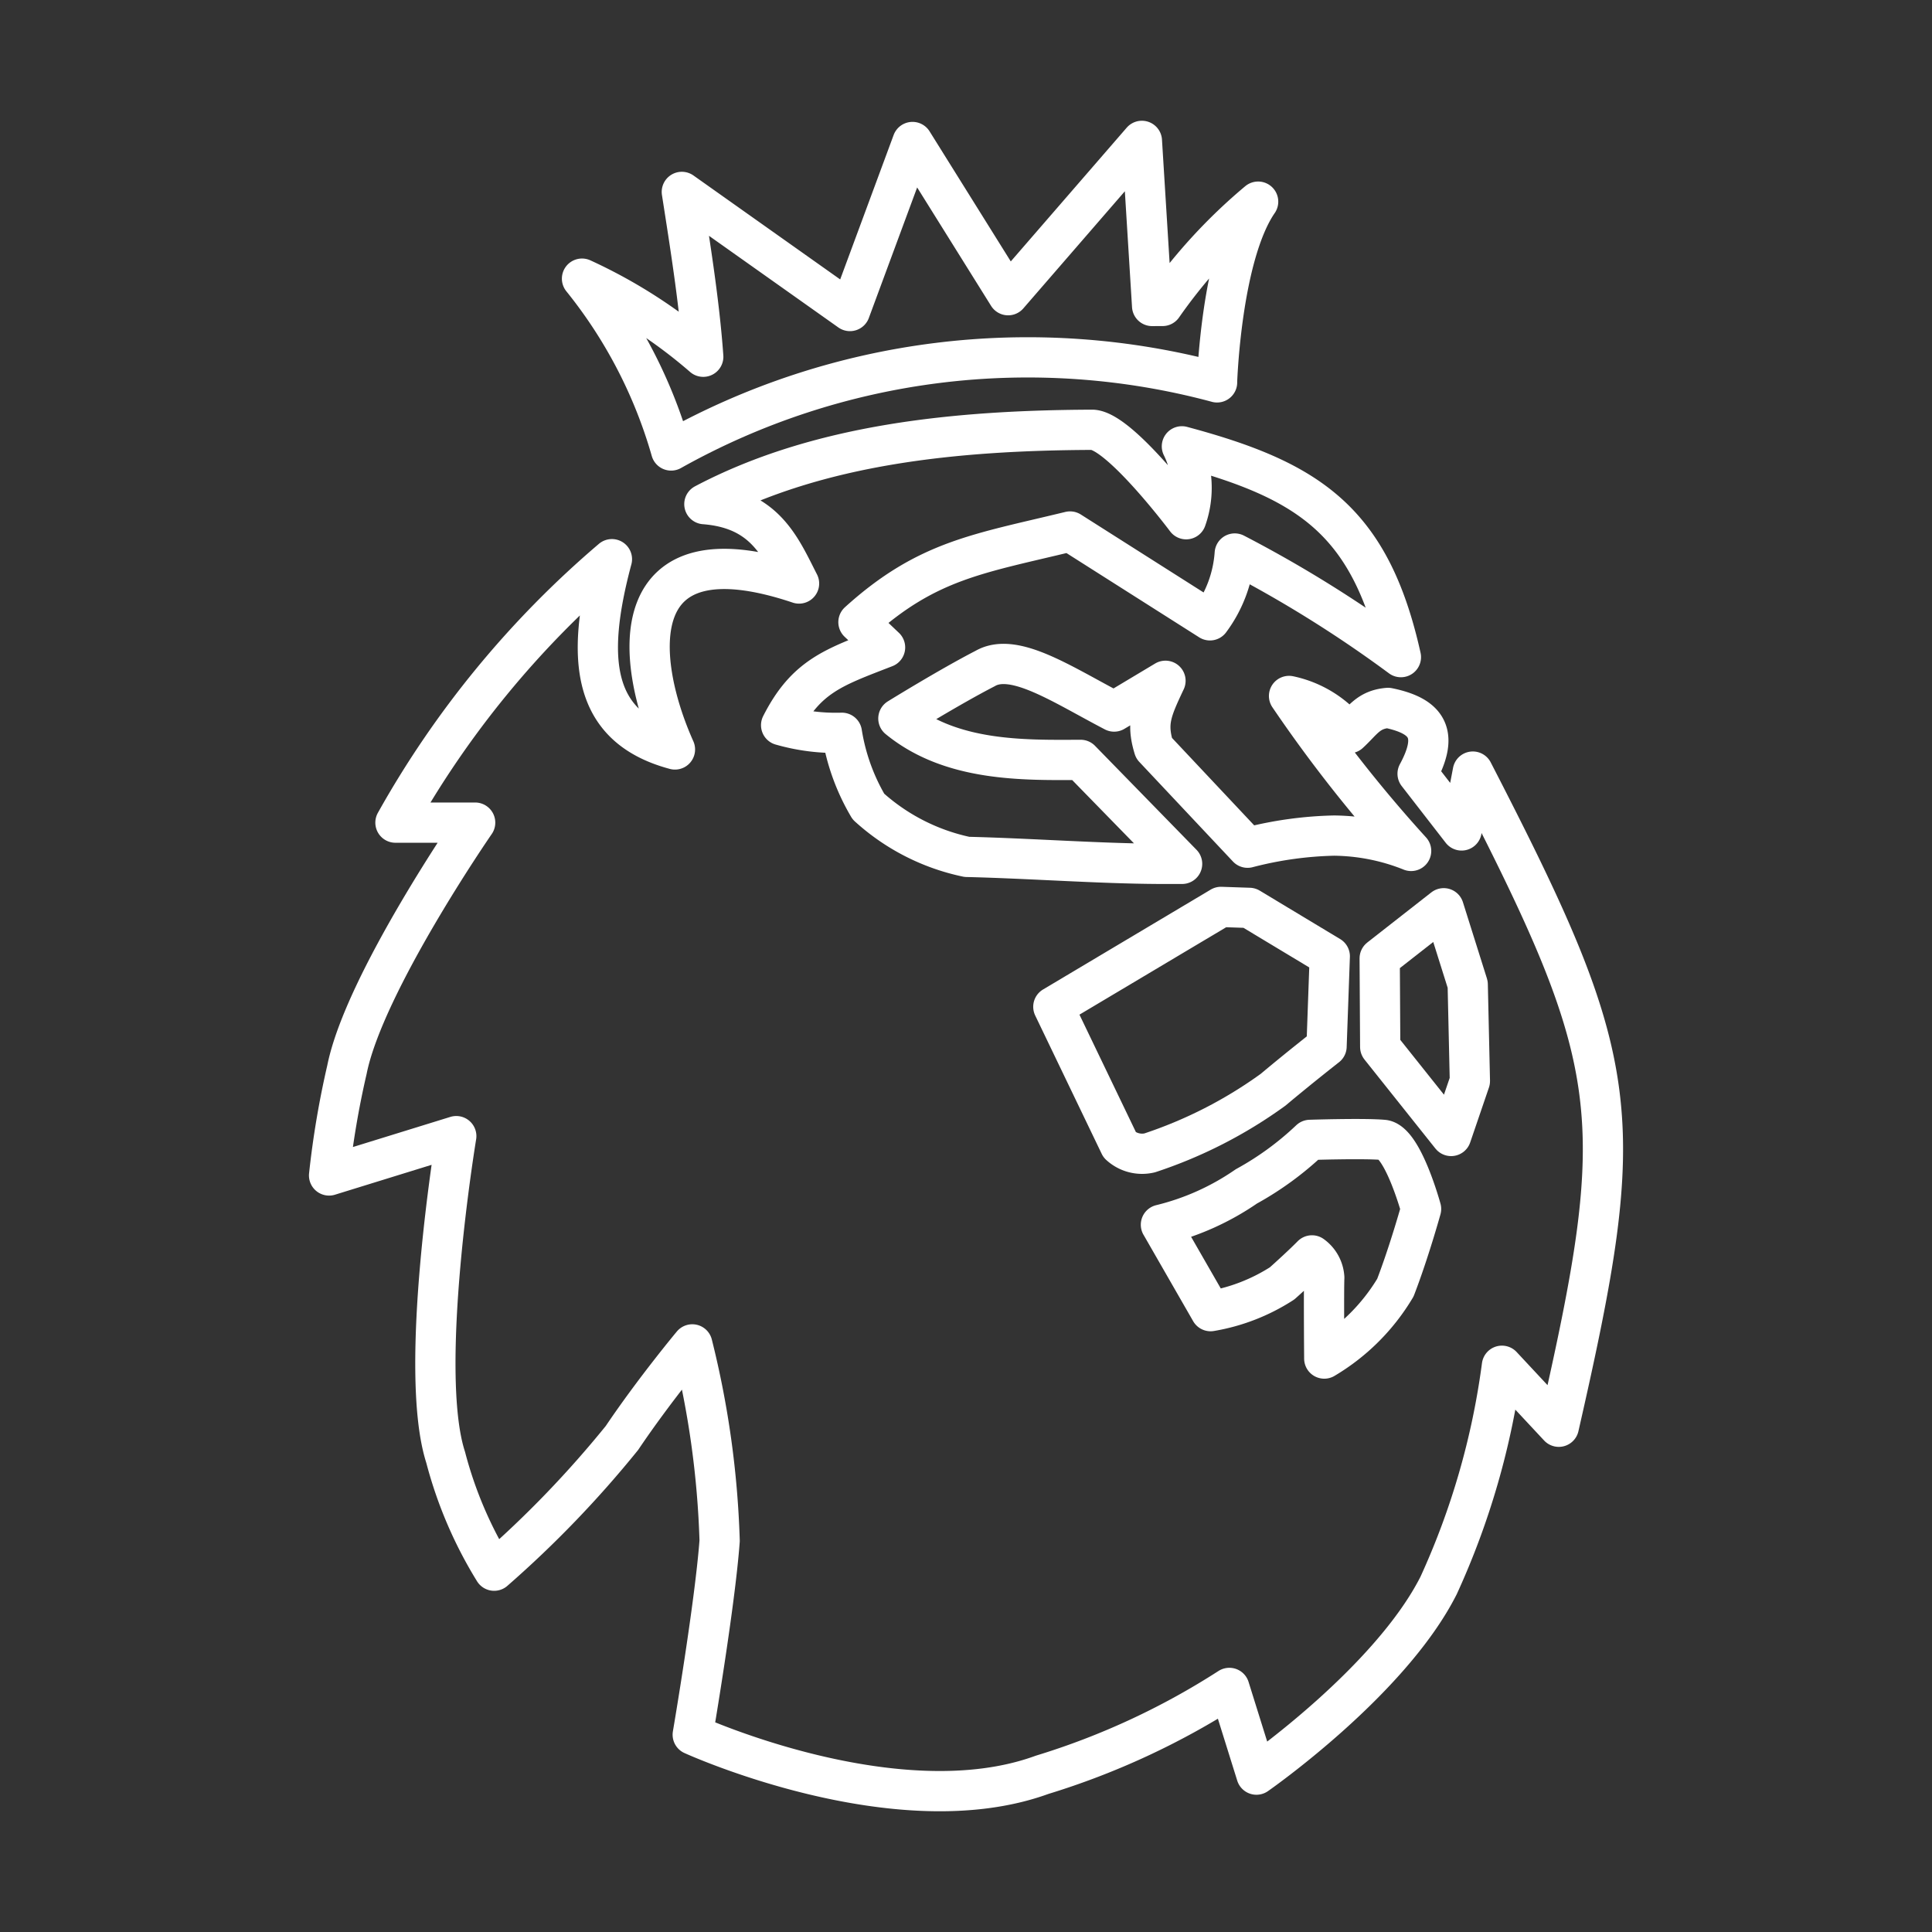 <svg viewBox="0 0 48 48" xmlns="http://www.w3.org/2000/svg" fill="currentColor"><rect x="0" y="0" width="48" height="48" fill="#333333" stroke="none"/><g id="SVGRepo_bgCarrier" stroke-width="0"></g><g id="SVGRepo_tracerCarrier" stroke-linecap="round" stroke-linejoin="round"></g><g id="SVGRepo_iconCarrier"><defs><style>.a{fill:none;stroke:#ffffff;stroke-linecap:round;stroke-linejoin:round;}</style></defs><path class="a" d="M30.237,9.5s.098-3.149,1.021-4.49a13.317,13.317,0,0,0-2.375,2.591l-.259.001L28.37,3.5,25.047,7.334,22.671,3.528l-1.554,4.199L16.94,4.768c.21,1.347.438,2.77.532,4.095A12.607,12.607,0,0,0,14.46,6.923a12.082,12.082,0,0,1,2.214,4.269A18.119,18.119,0,0,1,30.238,9.5Z"></path><path class="a" d="M26.17,25.013l1.652,3.437a.819.819,0,0,0,.741.193A11.208,11.208,0,0,0,31.63,27.074c.653-.548,1.328-1.076,1.328-1.076l.08-2.239L31.04,22.556l-.705-.024Z"></path><path class="a" d="M34.278,23.81l1.591-1.245.596,1.894.054,2.399-.466,1.365-1.762-2.211Z"></path><path class="a" d="M28.844,30.429l1.233,2.146a4.724,4.724,0,0,0,1.777-.69c.515-.46.742-.695.742-.695a.735.735,0,0,1,.305.553c-.014.326,0,2.01,0,2.01a5.062,5.062,0,0,0,1.767-1.762c.343-.89.638-1.955.638-1.955s-.456-1.673-.939-1.716-1.819,0-1.819,0a7.639,7.639,0,0,1-1.583,1.156,6.388,6.388,0,0,1-2.122.952Z"></path><path class="a" d="M38.728,35.447c1.771-7.77,1.625-8.979-2.136-16.277l-.279,1.462L35.22,19.223c.527-.974.268-1.43-.735-1.635-.495.04-.626.317-.965.627a2.587,2.587,0,0,0-1.494-.924,34.555,34.555,0,0,0,3.033,3.85,5.276,5.276,0,0,0-1.914-.381,9.291,9.291,0,0,0-2.149.301L28.67,18.587c-.193-.63-.065-.929.286-1.673l-1.276.764c-1.288-.671-2.484-1.485-3.204-1.069-.887.457-2.156,1.242-2.156,1.242,1.31,1.073,3.102,1.035,4.528,1.028l2.521,2.583h-.574c-1.488-.007-3.215-.136-4.773-.173a5.235,5.235,0,0,1-2.446-1.25,5.202,5.202,0,0,1-.66-1.833,4.92,4.92,0,0,1-1.509-.189c.62-1.224,1.316-1.439,2.582-1.932l-.661-.628c1.704-1.543,2.976-1.698,5.257-2.252l3.476,2.207a3.144,3.144,0,0,0,.616-1.66,30.711,30.711,0,0,1,4.128,2.574c-.757-3.399-2.288-4.392-5.441-5.237A2.325,2.325,0,0,1,29.47,12.9s-1.641-2.189-2.326-2.222c-3.39.013-6.809.351-9.644,1.847,1.515.118,1.893,1.075,2.352,1.972-4.354-1.46-4.115,1.816-3.083,4.123-2.056-.551-2.237-2.222-1.566-4.727a23.923,23.923,0,0,0-5.378,6.545h1.98S9.05,24.424,8.62,26.575a22.106,22.106,0,0,0-.444,2.629l3.16-.977s-.964,5.806-.264,7.979a10.323,10.323,0,0,0,1.205,2.817,26.459,26.459,0,0,0,3.175-3.297C16.257,34.531,17.2,33.401,17.2,33.401a22.88,22.88,0,0,1,.679,4.878c-.116,1.59-.668,4.819-.668,4.819s5.07,2.314,8.679.997a18.686,18.686,0,0,0,4.653-2.159l.673,2.154s3.319-2.308,4.527-4.702a19.098,19.098,0,0,0,1.572-5.456Z"></path></g></svg>